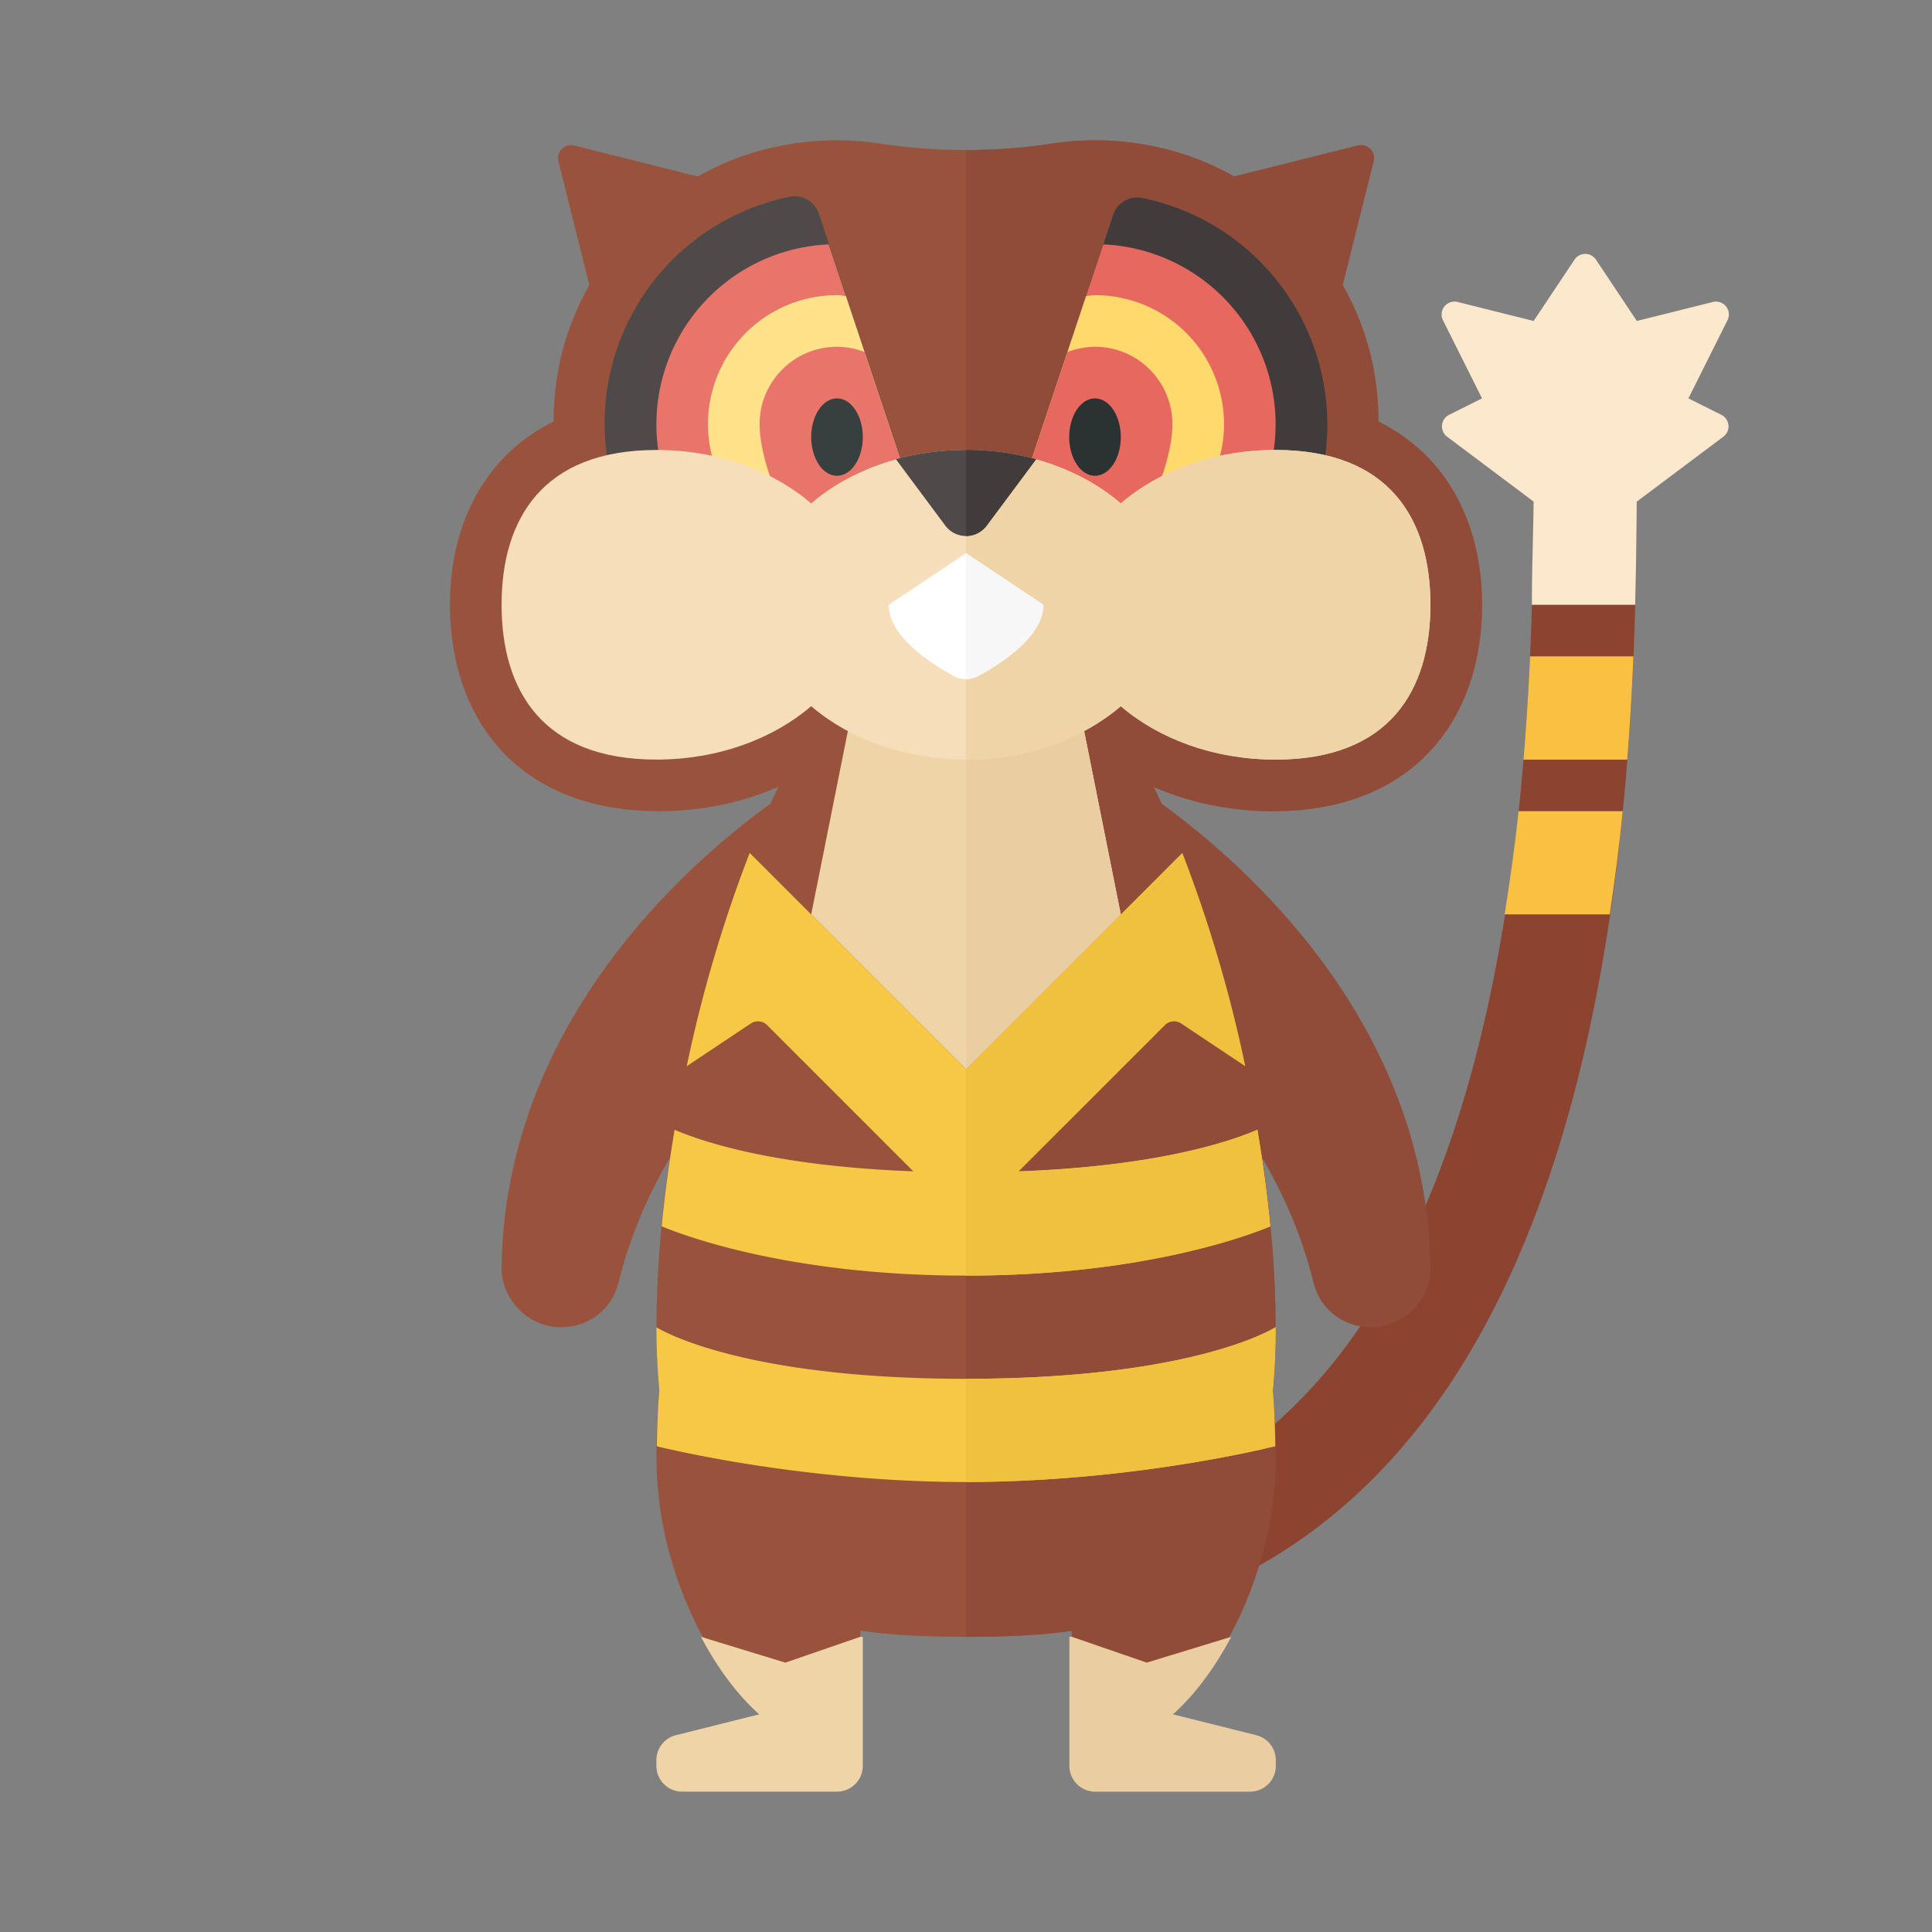 <svg xmlns="http://www.w3.org/2000/svg" width="100%" height="100%" viewBox="-2.72 -2.72 37.44 37.44"><rect x="-2.72" y="-2.72" width="37.44" height="37.44" fill="#808080" stroke="none"/><path fill="#99533D" d="M23.992 5.449a5.687 5.687 0 00-.105-1.082 5.296 5.296 0 00-.588-1.563l.6-2.401A.25.25 0 0023.596.1l-2.4.6a5.352 5.352 0 00-1.499-.572A5.568 5.568 0 0017.683.06c-1.116.169-2.25.169-3.367 0A5.579 5.579 0 0012.3.128 5.32 5.32 0 0010.803.7L8.404.1a.25.25 0 00-.303.303l.6 2.401a5.336 5.336 0 00-.588 1.565 5.825 5.825 0 00-.105 1.08C6.668 6.111 6 7.444 6 9c0 2.209 1.316 4 4.05 4 1.866 0 3.472-.845 4.315-2.077A5.507 5.507 0 0016 10.395a5.498 5.498 0 001.635.528C18.478 12.155 20.084 13 21.95 13 24.684 13 26 11.209 26 9c0-1.556-.668-2.889-2.008-3.551z"/><path fill="#914C39" d="M23.992 5.449a5.687 5.687 0 00-.105-1.082 5.296 5.296 0 00-.588-1.563l.6-2.401A.25.25 0 0023.596.1l-2.4.6a5.352 5.352 0 00-1.499-.572A5.568 5.568 0 0017.683.06c-.558.086-1.12.128-1.683.128v10.207a5.498 5.498 0 001.635.528C18.478 12.155 20.084 13 21.95 13 24.684 13 26 11.209 26 9c0-1.556-.668-2.889-2.008-3.551z"/><path fill="#8C4430" d="M16 29a1 1 0 010-2c11 0 11-15.256 11-21a1 1 0 012 0c0 6.291 0 23-13 23z"/><path fill="#99533D" d="M16 9c-1.437 0-2.755 1.597-3.788 3.853-1.614 1.168-5.148 4.259-5.212 8.988-.004.306.127.604.344.821.628.627 1.707.342 1.92-.52.18-.73.493-1.574.998-2.423A22.833 22.833 0 0010 23c0 .442.023.841.057 1.221A14.65 14.65 0 0010 25.5c0 3.038 2.001 5.5 3 5.5.64 0 .873-.831.957-2.118.638.091 1.324.118 2.043.118 3.314 0 6-.477 6-6S19.314 9 16 9z"/><path fill="#914C39" d="M19.788 12.853C18.755 10.597 17.437 9 16 9v20c.72 0 1.406-.027 2.046-.119.083 1.288.316 2.119.957 2.119.999 0 3-2.462 3-5.5 0-.446-.021-.877-.058-1.292.032-.376.055-.771.055-1.208 0-1.017-.093-2.135-.262-3.281.505.849.818 1.693.998 2.423.213.862 1.292 1.147 1.92.52.217-.217.348-.514.344-.821-.064-4.729-3.598-7.82-5.212-8.988z"/><path fill="#EACEA1" d="M18.053 29l1.45.5 1.636-.5c-.337.64-.736 1.153-1.129 1.502l1.615.404a.5.5 0 01.379.485v.11a.5.5 0 01-.5.5h-3a.5.5 0 01-.5-.5V29h.049z"/><path fill="#EFD4A7" d="M19 15l-3 3-3-3 1-5h4zm-5.05 14l-1.45.5-1.636-.5c.337.64.736 1.153 1.129 1.502l-1.615.404a.499.499 0 00-.378.484v.11a.5.5 0 00.5.5h3a.5.5 0 00.5-.5V29h-.05z"/><path fill="#F7C845" d="M16 22c-3.384 0-5.432-.762-5.897-.955.058-.611.143-1.237.25-1.871.596.255 2.012.708 4.626.805l-2.834-2.834a.25.25 0 00-.315-.031l-1.242.828a26.551 26.551 0 011.22-4.134L16 18v2c3.281 0 4.977-.54 5.647-.826.106.634.191 1.26.25 1.871-.465.193-2.513.955-5.897.955zm0 2c-4.461 0-6-1-6-1 0 .442.023.841.057 1.221-.03.349-.043.716-.048 1.087C11.24 25.601 13.543 26 16 26c2.324 0 4.506-.356 5.778-.643.141-.662.222-1.434.222-2.357-.001 0-1.54 1-6 1z"/><path fill="#FAC042" d="M28.476 15c.099-.674.187-1.344.251-2h-2.019c-.07.659-.163 1.329-.27 2h2.038z"/><path fill="#F0C13E" d="M21.945 24.208c.031.354.044.724.049 1.1A27.58 27.58 0 0116 26v-2c4.46 0 5.999-1 6-1 0 .437-.023.832-.055 1.208zm-.298-5.034c-.596.255-2.012.708-4.626.805l2.834-2.834a.25.25 0 01.315-.031l1.242.828a26.551 26.551 0 00-1.22-4.134L16 18v4c3.384 0 5.432-.762 5.897-.955a26.02 26.02 0 00-.25-1.871z"/><path fill="#EACEA1" d="M16 10v8l3-3-1-5z"/><path fill="#4F4949" d="M12.596 1.09a4.484 4.484 0 00-3.485 5.402c.333 1.523 1.506 2.781 2.99 3.259 1.375.443 2.651.195 3.684-.419L13.15 1.428a.492.492 0 00-.554-.338z"/><path fill="#413B3B" d="M18.849 1.452l-2.635 7.904c1.033.614 2.309.861 3.684.419 1.484-.478 2.657-1.735 2.99-3.259a4.484 4.484 0 00-3.484-5.402.495.495 0 00-.555.338z"/><path fill="#E9746A" d="M13.339 2.016A3.492 3.492 0 0010 5.5a3.5 3.5 0 005.465 2.895l-2.126-6.379z"/><path fill="#E7685F" d="M18.661 2.016l-2.126 6.379A3.5 3.5 0 0022 5.5a3.492 3.492 0 00-3.339-3.484z"/><path fill="#FFE28A" d="M13.673 3.017C13.615 3.013 13.559 3 13.5 3a2.5 2.5 0 100 5 2.48 2.48 0 001.628-.617l-1.455-4.366z"/><path fill="#FFD96C" d="M18.5 3c-.059 0-.115.013-.173.017l-1.455 4.366A2.482 2.482 0 0018.5 8a2.5 2.5 0 100-5z"/><path fill="#E9746A" d="M14.034 4.102A1.5 1.5 0 0013.5 4c-.828 0-1.5.672-1.5 1.5S12.672 8 13.5 8c.534 0 1.266-1.702 1.266-1.702l-.732-2.196z"/><path fill="#E7685F" d="M18.5 4a1.5 1.5 0 00-.534.102l-.732 2.195s.732 1.702 1.266 1.702C19.328 8 20 6.328 20 5.5S19.328 4 18.5 4z"/><ellipse cx="13.5" cy="5.75" fill="#373F3F" rx=".5" ry=".75"/><path fill="#F5DEB9" d="M22 6c-1.202 0-2.267.406-3 1.035C18.267 6.406 17.202 6 16 6s-2.267.406-3 1.035C12.267 6.406 11.201 6 10 6 7.791 6 7 7.343 7 9s.791 3 3 3c1.202 0 2.267-.406 3-1.035.733.629 1.798 1.035 3 1.035s2.267-.406 3-1.035c.733.629 1.798 1.035 3 1.035 2.209 0 3-1.343 3-3s-.791-3-3-3z"/><path fill="#EFD4A7" d="M22 6c-1.202 0-2.267.406-3 1.035C18.267 6.406 17.202 6 16 6v6c1.202 0 2.267-.406 3-1.035.733.629 1.798 1.035 3 1.035 2.209 0 3-1.343 3-3s-.791-3-3-3z"/><ellipse cx="18.5" cy="5.75" fill="#2B3332" rx=".5" ry=".75"/><path fill="#4F4949" d="M15.6 7.467a.5.5 0 00.8 0l.958-1.287a5.192 5.192 0 00-2.716-.001l.958 1.288z"/><path fill="#FFF" d="M17.5 9c0 .622-.846 1.156-1.268 1.383a.491.491 0 01-.465 0C15.346 10.156 14.5 9.622 14.5 9L16 8l1.5 1z"/><path fill="#F7F7F7" d="M16.233 10.383C16.654 10.156 17.5 9.622 17.5 9L16 8v2.442c.08 0 .16-.02.233-.059z"/><path fill="#FCE8CC" d="M30.638 5.319L30 5l.757-1.514a.25.25 0 00-.284-.354L29 3.5l-.792-1.188a.25.25 0 00-.416 0L27 3.5l-1.473-.368a.25.25 0 00-.284.354L26 5l-.638.319a.25.25 0 00-.038.424L26.999 7h-.001c-.003.606-.032 1.26-.032 2h2.002a92.98 92.98 0 00.03-2H29l1.676-1.257a.25.25 0 00-.038-.424z"/><path fill="#FAC042" d="M26.803 12h2.012c.054-.69.092-1.359.119-2H26.93a51.55 51.55 0 01-.127 2z"/><path fill="#413B3B" d="M16.4 7.467l.958-1.287A5.15 5.15 0 0016 6v1.667c.15 0 .3-.067.4-.2z"/></svg>